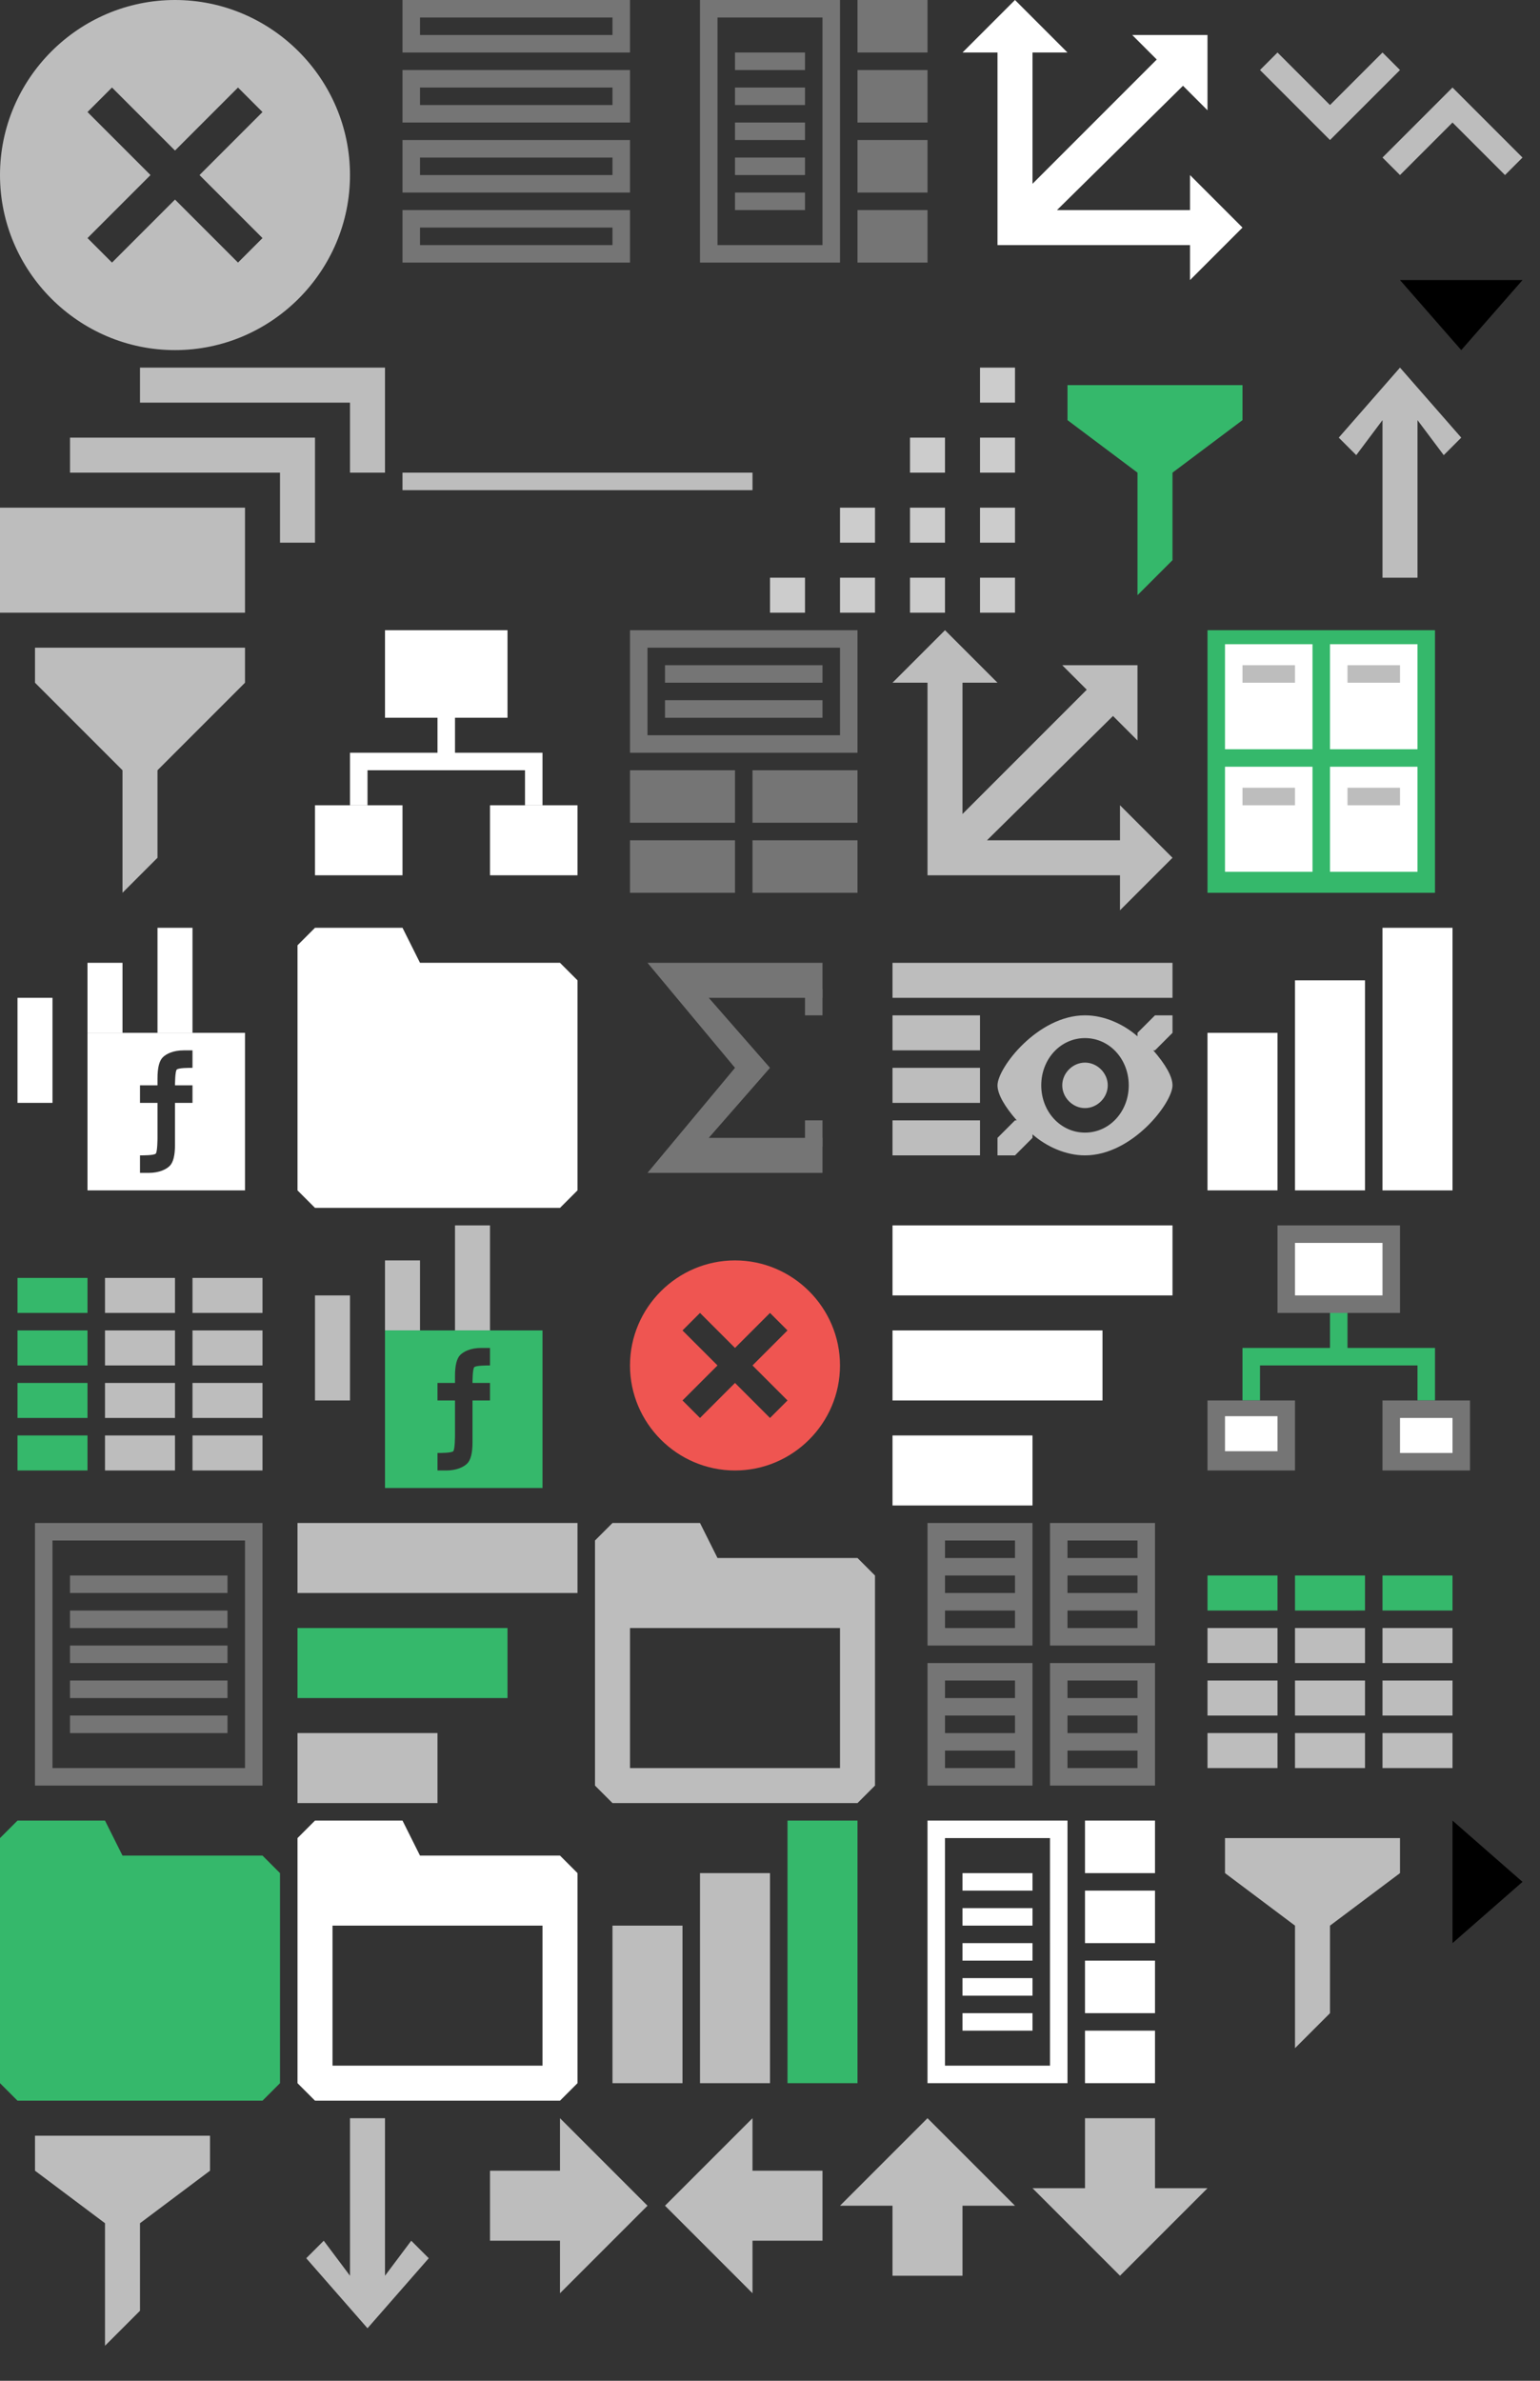 <?xml version="1.0" encoding="utf-8"?>

<svg version="1.1" xmlns="http://www.w3.org/2000/svg" xmlns:xlink="http://www.w3.org/1999/xlink" width="88" height="136">
<rect width="100%" height="100%" fill="#333333" stroke="none"/>
<g transform="translate(68, 36)">
<g xmlns="http://www.w3.org/2000/svg">
	<path fill="#35B86B" d="M1,0h13v15H1V0z" />
</g>
<g xmlns="http://www.w3.org/2000/svg">
	<rect x="2" y="0.8" fill="#FFFFFF" width="5" height="6" />
	<rect x="8" y="0.8" fill="#FFFFFF" width="5" height="6" />
	<rect x="8" y="7.8" fill="#FFFFFF" width="5" height="6" />
	<rect x="2" y="7.8" fill="#FFFFFF" width="5" height="6" />
</g>
<g xmlns="http://www.w3.org/2000/svg">
	<rect x="3" y="2" fill="#BDBDBD" width="3" height="1" />
	<rect x="9" y="2" fill="#BDBDBD" width="3" height="1" />
	<rect x="9" y="9" fill="#BDBDBD" width="3" height="1" />
	<rect x="3" y="9" fill="#BDBDBD" width="3" height="1" />
</g>
</g>

<g transform="translate(17, 70)">
<rect x="1" y="4" fill="#BDBDBD" width="2" height="6" xmlns="http://www.w3.org/2000/svg" />
<rect x="5" y="2" fill="#BDBDBD" width="2" height="4" xmlns="http://www.w3.org/2000/svg" />
<rect x="9" fill="#BDBDBD" width="2" height="6" xmlns="http://www.w3.org/2000/svg" />
<path fill="#35B86B" d="M5,6v9h9V6H5z M11,8c-0.2,0-0.8,0-0.9,0.1C10,8.2,10,9,10,9h1v1h-1v2v0.4c0,0.6-0.1,1-0.3,1.2S9.1,14,8.5,14&#xD;&#xA;	c-0.3,0-0.3,0-0.5,0v-1c0.2,0,0.8,0,0.9-0.1C9,12.8,9,12,9,12v-2H8V9h1V8.6c0-0.6,0.1-1,0.3-1.2S9.9,7,10.5,7c0.3,0,0.3,0,0.5,0V8z" xmlns="http://www.w3.org/2000/svg" />
</g>

<g transform="translate(51, 36)">
<polygon fill="#BDBDBD" points="16,13 13,10 13,12 5.4,12 12.6,4.9 14,6.3 14,2 9.7,2 11.1,3.4 4,10.5 4,3 6,3 3,0 0,3 2,3 2,14 13,14 &#xD;&#xA;	13,16 " xmlns="http://www.w3.org/2000/svg" />
</g>

<g transform="translate(0, 104)">
<g xmlns="http://www.w3.org/2000/svg">
	<path fill="#35B86B" d="M15,16H1l-1-1V1l1-1h5l1,2h8l1,1v12L15,16z" />
</g>
</g>

<g transform="translate(34, 87)">
<g xmlns="http://www.w3.org/2000/svg">
	<path fill="#bdbdbd" d="M15,16H1l-1-1V1l1-1h5l1,2h8l1,1v12L15,16z M14,6H2v8h12V6z" />
</g>
</g>

<g transform="translate(68, 70)">
<g xmlns="http://www.w3.org/2000/svg">
	<polygon fill="#35B86B" points="13,7 13,7 9,7 9,4 8,4 8,7 4,7 3,7 3,10 4,10 4,8 13,8 13,10 14,10 14,7 	" />
	<rect x="5" fill="#757575" width="7" height="5" />
	<rect x="1" y="10" fill="#757575" width="5" height="4" />
	<rect x="11" y="10" fill="#757575" width="5" height="4" />
</g>
<rect x="6" y="1" fill="#FFFFFF" width="5" height="3" xmlns="http://www.w3.org/2000/svg" />
<rect x="2" y="10.9" fill="#FFFFFF" width="3" height="2" xmlns="http://www.w3.org/2000/svg" />
<rect x="12" y="11" fill="#FFFFFF" width="3" height="2" xmlns="http://www.w3.org/2000/svg" />
</g>

<g transform="translate(17, 87)">
<g xmlns="http://www.w3.org/2000/svg">
	<rect y="12" fill="#BDBDBD" width="8" height="4" />
	<rect y="6" fill="#35B86B" width="12" height="4" />
	<rect fill="#BDBDBD" width="16" height="4" />
</g>
</g>

<g transform="translate(34, 104)">
<g xmlns="http://www.w3.org/2000/svg">
	<path fill="#BDBDBD" d="M6,3h4v12H6V3z M1,6h4v9H1V6z" />
</g>
<rect x="11" y="0" fill="#35B86B" width="4" height="15" xmlns="http://www.w3.org/2000/svg" />
</g>

<g transform="translate(21, 0)">
<g xmlns="http://www.w3.org/2000/svg">
	<path fill="#757575" d="M2,15v-3h13v3H2z M14,13H3v1h11V13z M2,8h13v3H2V8z M3,10h11V9H3V10z M2,4h13v3H2V4z M3,6h11V5H3V6z M2,0h13v3&#xD;&#xA;		H2V0z M3,2h11V1H3V2z" />
</g>
</g>

<g transform="translate(51, 87)">
<g xmlns="http://www.w3.org/2000/svg">
	<path fill="#757575" d="M9,15V8h6v7H9z M14,9h-4v1h4V9z M14,11h-4v1h4V11z M14,13h-4v1h4V13z M9,0h6v7H9V0z M10,6h4V5h-4V6z M10,4h4V3&#xD;&#xA;		h-4V4z M10,2h4V1h-4V2z M2,8h6v7H2V8z M3,14h4v-1H3V14z M3,12h4v-1H3V12z M3,10h4V9H3V10z M2,0h6v7H2V0z M3,6h4V5H3V6z M3,4h4V3H3&#xD;&#xA;		V4z M3,2h4V1H3V2z" />
</g>
</g>

<g transform="translate(51, 104)">
<g xmlns="http://www.w3.org/2000/svg">
	<path fill="#ffffff" d="M11,15v-3h4v3H11z M11,8h4v3h-4V8z M11,4h4v3h-4V4z M11,0h4v3h-4V0z M2,0h8v15H2V0z M3,14h6V1H3V14z M4,11h4v1&#xD;&#xA;		H4V11z M4,9h4v1H4V9z M4,7h4v1H4V7z M4,5h4v1H4V5z M4,3h4v1H4V3z" />
</g>
</g>

<g transform="translate(68, 87)">
<g xmlns="http://www.w3.org/2000/svg">
	<path fill="#BDBDBD" d="M11,6h4v2h-4V6z" />
	<path fill="#BDBDBD" d="M6,6h4v2H6V6z" />
	<path fill="#BDBDBD" d="M1,6h4v2H1V6z" />
	<path fill="#BDBDBD" d="M1,9h4v2H1V9z" />
	<path fill="#BDBDBD" d="M6,9h4v2H6V9z" />
	<path fill="#BDBDBD" d="M11,9h4v2h-4V9z" />
	<path fill="#BDBDBD" d="M11,12h4v2h-4V12z" />
	<path fill="#BDBDBD" d="M6,12h4v2H6V12z" />
	<path fill="#BDBDBD" d="M1,12h4v2H1V12z" />
	<path fill="#35B86B" d="M1,3h4v2H1V3z" />
	<path fill="#35B86B" d="M6,3h4v2H6V3z" />
	<path fill="#35B86B" d="M11,3h4v2h-4V3z" />
</g>
</g>

<g transform="translate(34, 53)">
<polygon fill="#757575" points="13,2 4,2 3,2 8,8 3,14 4,14 13,14 13,12 6.5,12 10,8 6.5,4 13,4 " xmlns="http://www.w3.org/2000/svg" />
<rect x="12" y="3.5" fill="#757575" width="1" height="1.5" xmlns="http://www.w3.org/2000/svg" />
<rect x="12" y="11" fill="#757575" width="1" height="1.5" xmlns="http://www.w3.org/2000/svg" />
</g>

<g transform="translate(51, 53)">
<g xmlns="http://www.w3.org/2000/svg">
	<path fill="#BDBDBD" d="M14.9,7C15.6,7.8,16,8.5,16,9c0,0,0,0,0,0s0,0,0,0c0,1-2.3,4-5,4c-1.1,0-2.2-0.5-3-1.2V12l-1,1H6v-1l1-1h0.1&#xD;&#xA;		C6.4,10.2,6,9.5,6,9c0,0,0,0,0,0s0,0,0,0c0-1,2.3-4,5-4c1.1,0,2.2,0.5,3,1.2V6l1-1h1v1l-1,1H14.9z M11,6.3C9.6,6.3,8.5,7.5,8.5,9&#xD;&#xA;		s1.1,2.7,2.5,2.7s2.5-1.2,2.5-2.7S12.4,6.3,11,6.3z M11,10.3c-0.7,0-1.3-0.6-1.3-1.3c0-0.7,0.6-1.3,1.3-1.3s1.3,0.6,1.3,1.3&#xD;&#xA;		C12.3,9.7,11.7,10.3,11,10.3z M0,2h16v2H0V2z M5,7H0V5h5V7z M5,10H0V8h5V10z M5,13H0v-2h5V13z" />
</g>
</g>

<g transform="translate(0, 36)">
<g xmlns="http://www.w3.org/2000/svg">
	<path fill="#BDBDBD" d="M2,1l0,2l5,5v7l2-2V8l5-5l0-2H2z" />
</g>
</g>

<g transform="translate(0, 70)">
<g xmlns="http://www.w3.org/2000/svg">
	<path fill="#BDBDBD" d="M11,6h4v2h-4V6z" />
	<path fill="#BDBDBD" d="M6,6h4v2H6V6z" />
	<path fill="#35B86B" d="M1,6h4v2H1V6z" />
	<path fill="#35B86B" d="M1,9h4v2H1V9z" />
	<path fill="#BDBDBD" d="M6,9h4v2H6V9z" />
	<path fill="#BDBDBD" d="M11,9h4v2h-4V9z" />
	<path fill="#BDBDBD" d="M11,12h4v2h-4V12z" />
	<path fill="#BDBDBD" d="M6,12h4v2H6V12z" />
	<path fill="#35B86B" d="M1,12h4v2H1V12z" />
	<path fill="#35B86B" d="M1,3h4v2H1V3z" />
	<path fill="#BDBDBD" d="M6,3h4v2H6V3z" />
	<path fill="#BDBDBD" d="M11,3h4v2h-4V3z" />
</g>
</g>

<g transform="translate(34, 36)">
<g xmlns="http://www.w3.org/2000/svg">
	<path fill="#757575" d="M9,15v-3h6v3H9z M9,8h6v3H9V8z M2,0h13v7H2V0z M3,6h11V1H3V6z M4,4h9v1H4V4z M4,2h9v1H4V2z M8,11H2V8h6V11z&#xD;&#xA;		 M8,15H2v-3h6V15z" />
</g>
</g>

<g transform="translate(38, 0)">
<g xmlns="http://www.w3.org/2000/svg">
	<path fill="#757575" d="M11,15v-3h4v3H11z M11,8h4v3h-4V8z M11,4h4v3h-4V4z M11,0h4v3h-4V0z M2,0h8v15H2V0z M3,14h6V1H3V14z M4,11h4v1&#xD;&#xA;		H4V11z M4,9h4v1H4V9z M4,7h4v1H4V7z M4,5h4v1H4V5z M4,3h4v1H4V3z" />
</g>
</g>

<g transform="translate(0, 87)">
<g xmlns="http://www.w3.org/2000/svg">
	<path fill="#757575" d="M2,15V0h13v15H2z M14,1H3v13h11V1z M13,4H4V3h9V4z M13,6H4V5h9V6z M13,8H4V7h9V8z M13,10H4V9h9V10z M13,12H4&#xD;&#xA;		v-1h9V12z" />
</g>
</g>

<g transform="translate(83, 104)">
<polygon points="0,0 0,7 4,3.5 " xmlns="http://www.w3.org/2000/svg" />
</g>

<g transform="translate(0, 0)">
<path fill="#bdbdbd" d="M10,0C4.5,0,0,4.5,0,10s4.5,10,10,10s10-4.5,10-10S15.5,0,10,0z M15,13.6L13.6,15L10,11.4L6.4,15L5,13.6L8.6,10L5,6.4L6.4,5&#xD;&#xA;	L10,8.6L13.6,5L15,6.4L11.4,10L15,13.6z" xmlns="http://www.w3.org/2000/svg" />
</g>

<g transform="translate(0, 21)">
<g xmlns="http://www.w3.org/2000/svg">
	<rect y="8" fill="#bdbdbd" width="14" height="6" />
	<polygon fill="#bdbdbd" points="4,6 16,6 16,10 18,10 18,4 4,4 	" />
	<polygon fill="#bdbdbd" points="8,0 8,2 20,2 20,6 22,6 22,0 	" />
</g>
</g>

<g transform="translate(59, 121)">
<polygon fill="#BDBDBD" points="3,0 3,4 0,4 5,9 10,4 7,4 7,0 " xmlns="http://www.w3.org/2000/svg" />
</g>

<g transform="translate(38, 121)">
<polygon fill="#BDBDBD" points="9,3 5,3 5,0 0,5 5,10 5,7 9,7 " xmlns="http://www.w3.org/2000/svg" />
</g>

<g transform="translate(28, 121)">
<polygon fill="#BDBDBD" points="0,7 4,7 4,10 9,5 4,0 4,3 0,3 " xmlns="http://www.w3.org/2000/svg" />
</g>

<g transform="translate(48, 121)">
<polygon fill="#BDBDBD" points="7,9 7,5 10,5 5,0 0,5 3,5 3,9 " xmlns="http://www.w3.org/2000/svg" />
</g>

<g transform="translate(34, 70)">
<path fill="#EF5551" d="M8,2C4.7,2,2,4.7,2,8s2.7,6,6,6s6-2.7,6-6S11.3,2,8,2z M11,10l-1,1L8,9l-2,2l-1-1l2-2L5,6l1-1l2,2&#xD;&#xA;	l2-2l1,1L9,8L11,10z" xmlns="http://www.w3.org/2000/svg" />
</g>

<g transform="translate(80, 16)">
<polygon points="7,0 0,0 3.5,4 " xmlns="http://www.w3.org/2000/svg" />
</g>

<g transform="translate(68, 104)">
<polygon fill="#BDBDBD" points="2,1 12,1 12,3 8,6 8,11 6,13 6,6 2,3 " xmlns="http://www.w3.org/2000/svg" />
</g>

<g transform="translate(59, 21)">
<polygon fill="#35B86B" points="2,1 12,1 12,3 8,6 8,11 6,13 6,6 2,3 " xmlns="http://www.w3.org/2000/svg" />
</g>

<g transform="translate(44, 21)">
<g xmlns="http://www.w3.org/2000/svg">
	<g>
		<rect fill="#CCCCCC" x="12" y="12" width="2" height="2" />
		<rect fill="#CCCCCC" x="12" y="8" width="2" height="2" />
		<rect fill="#CCCCCC" x="12" y="4" width="2" height="2" />
		<rect fill="#CCCCCC" x="12" width="2" height="2" />
		<rect fill="#CCCCCC" x="8" y="12" width="2" height="2" />
		<rect fill="#CCCCCC" x="8" y="8" width="2" height="2" />
		<rect fill="#CCCCCC" x="8" y="4" width="2" height="2" />
		<rect fill="#CCCCCC" x="4" y="12" width="2" height="2" />
		<rect fill="#CCCCCC" x="4" y="8" width="2" height="2" />
		<rect fill="#CCCCCC" y="12" width="2" height="2" />
	</g>
</g>
</g>

<g transform="translate(23, 21)">
<rect y="6" fill="#BDBDBD" width="20" height="1" xmlns="http://www.w3.org/2000/svg" />
</g>

<g transform="translate(0, 121)">
<polygon fill="#BDBDBD" points="2,1 12,1 12,3 8,6 8,11 6,13 6,6 2,3 " xmlns="http://www.w3.org/2000/svg" />
</g>

<g transform="translate(72, 0)">
<g xmlns="http://www.w3.org/2000/svg">
	<polygon fill="#bdbdbd" points="15,9 14,10 11,7 8,10 7,9 11,5 	" />
	<polygon fill="#bdbdbd" points="1,3 4,6 7,3 8,4 4,8 0,4 	" />
</g>
</g>

<g transform="translate(15, 121)">
<polygon fill="#BDBDBD" points="7,0 7,9 8.5,7 9.5,8 6,12 2.5,8 3.5,7 5,9 5,0 " xmlns="http://www.w3.org/2000/svg" />
</g>

<g transform="translate(74, 21)">
<polygon fill="#BDBDBD" points="5,12 5,3 3.5,5 2.5,4 6,0 9.5,4 8.5,5 7,3 7,12 " xmlns="http://www.w3.org/2000/svg" />
</g>

<g transform="translate(0, 53)">
<rect x="1" y="4" fill="#FFFFFF" width="2" height="6" xmlns="http://www.w3.org/2000/svg" />
<rect x="5" y="2" fill="#FFFFFF" width="2" height="4" xmlns="http://www.w3.org/2000/svg" />
<rect x="9" fill="#FFFFFF" width="2" height="6" xmlns="http://www.w3.org/2000/svg" />
<path fill="#FFFFFF" d="M5,6v9h9V6H5z M11,8c-0.2,0-0.8,0-0.9,0.1C10,8.2,10,9,10,9h1v1h-1v2v0.4c0,0.6-0.1,1-0.3,1.2S9.1,14,8.5,14&#xD;&#xA;	c-0.3,0-0.3,0-0.5,0v-1c0.2,0,0.8,0,0.9-0.1C9,12.8,9,12,9,12v-2H8V9h1V8.6c0-0.6,0.1-1,0.3-1.2S9.9,7,10.5,7c0.3,0,0.3,0,0.5,0V8z" xmlns="http://www.w3.org/2000/svg" />
</g>

<g transform="translate(55, 0)">
<polygon fill="#FFFFFF" points="16,13 13,10 13,12 5.4,12 12.6,4.9 14,6.3 14,2 9.7,2 11.1,3.4 4,10.5 4,3 6,3 3,0 0,3 2,3 2,14 13,14 &#xD;&#xA;	13,16 " xmlns="http://www.w3.org/2000/svg" />
</g>

<g transform="translate(17, 53)">
<g xmlns="http://www.w3.org/2000/svg">
	<path fill="#FFFFFF" d="M15,16H1l-1-1V1l1-1h5l1,2h8l1,1v12L15,16z" />
</g>
</g>

<g transform="translate(17, 104)">
<g xmlns="http://www.w3.org/2000/svg">
	<path fill="#FFFFFF" d="M15,16H1l-1-1V1l1-1h5l1,2h8l1,1v12L15,16z M14,6H2v8h12V6z" />
</g>
</g>

<g transform="translate(17, 36)">
<g xmlns="http://www.w3.org/2000/svg">
	<polygon fill="#FFFFFF" points="13,7 13,7 9,7 9,4 8,4 8,7 4,7 3,7 3,10 4,10 4,8 13,8 13,10 14,10 14,7 	" />
	<rect x="5" fill="#FFFFFF" width="7" height="5" />
	<rect x="1" y="10" fill="#FFFFFF" width="5" height="4" />
	<rect x="11" y="10" fill="#FFFFFF" width="5" height="4" />
</g>
<rect x="6" y="1" fill="#FFFFFF" width="5" height="3" xmlns="http://www.w3.org/2000/svg" />
<rect x="2" y="10.9" fill="#FFFFFF" width="3" height="2" xmlns="http://www.w3.org/2000/svg" />
<rect x="12" y="11" fill="#FFFFFF" width="3" height="2" xmlns="http://www.w3.org/2000/svg" />
</g>

<g transform="translate(51, 70)">
<g xmlns="http://www.w3.org/2000/svg">
	<rect y="12" fill="#FFFFFF" width="8" height="4" />
	<rect y="6" fill="#FFFFFF" width="12" height="4" />
	<rect fill="#FFFFFF" width="16" height="4" />
</g>
</g>

<g transform="translate(68, 53)">
<g xmlns="http://www.w3.org/2000/svg">
	<path fill="#FFFFFF" d="M6,3h4v12H6V3z M1,6h4v9H1V6z" />
</g>
<rect x="11" y="0" fill="#FFFFFF" width="4" height="15" xmlns="http://www.w3.org/2000/svg" />
</g>


</svg>


